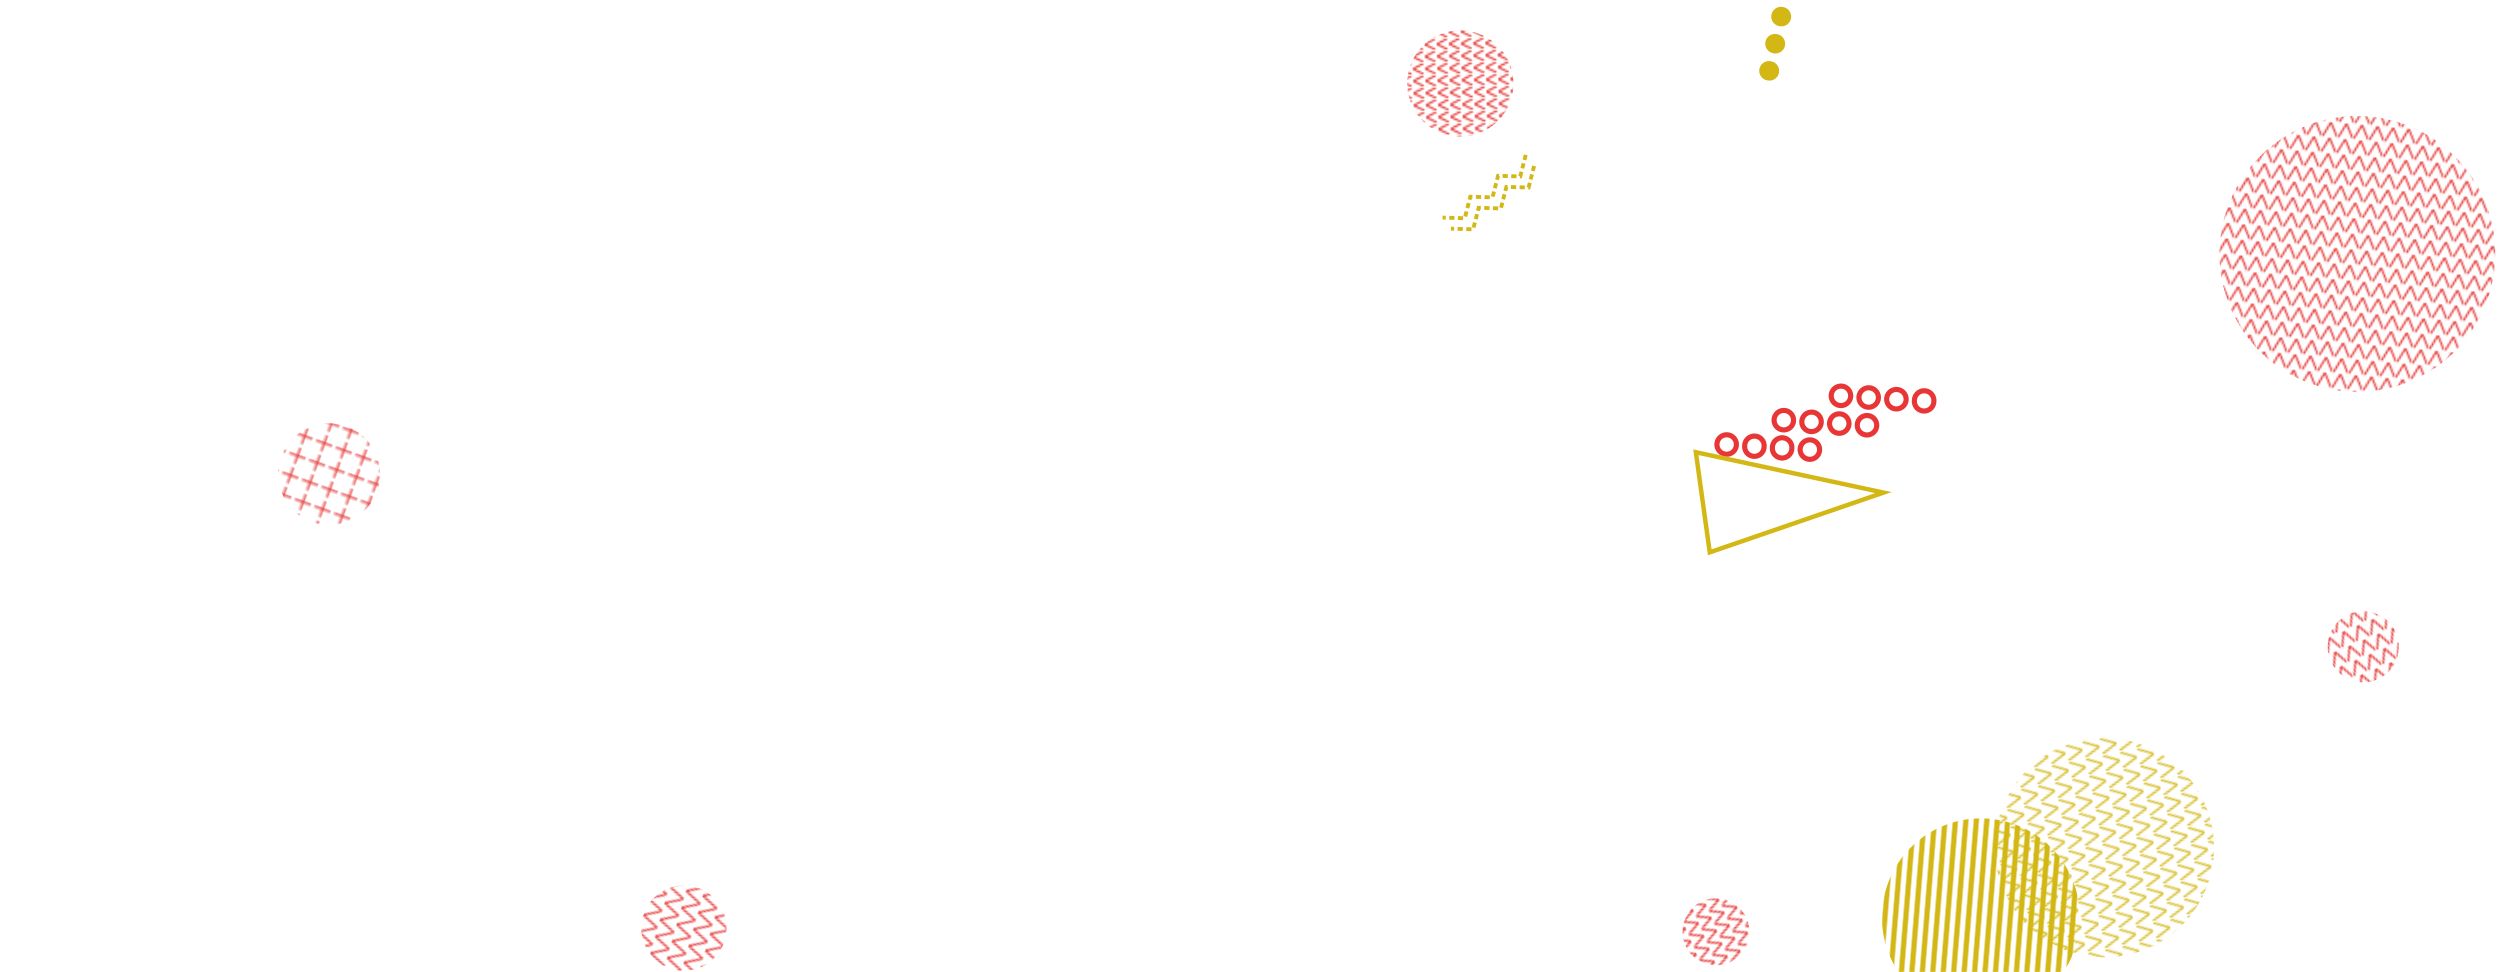 <svg xmlns="http://www.w3.org/2000/svg" version="1.1" xmlns:xlink="http://www.w3.org/1999/xlink" xmlns:svgjs="http://svgjs.com/svgjs" width="1440" height="560" preserveAspectRatio="none" viewBox="0 0 1440 560"><g mask="url(&quot;#SvgjsMask1126&quot;)" fill="none"><rect width="252.56" height="252.56" clip-path="url(&quot;#SvgjsClipPath1127&quot;)" x="1085.9" y="361.97" fill="url(#SvgjsPattern1128)" transform="rotate(78.97, 1212.18, 488.25)"></rect><rect width="98.2" height="98.2" clip-path="url(&quot;#SvgjsClipPath1129&quot;)" x="344.83" y="485.52" fill="url(#SvgjsPattern1130)" transform="rotate(285.84, 393.93, 534.62)"></rect><rect width="122.4" height="122.4" clip-path="url(&quot;#SvgjsClipPath1131&quot;)" x="779.94" y="-13.12" fill="url(#SvgjsPattern1132)" transform="rotate(268.75, 841.14, 48.08)"></rect><rect width="228" height="228" clip-path="url(&quot;#SvgjsClipPath1133&quot;)" x="1027.01" y="414.39" fill="url(#SvgjsPattern1134)" transform="rotate(94.61, 1141.01, 528.39)"></rect><rect width="117.2" height="117.2" clip-path="url(&quot;#SvgjsClipPath1135&quot;)" x="131" y="214.5" fill="url(#SvgjsPattern1136)" transform="rotate(109.89, 189.6, 273.1)"></rect><path d="M1054.8 227.66a5.6 5.6 0 1 0 11.18 0.68 5.6 5.6 0 1 0-11.18-0.68zM1070.77 228.63a5.6 5.6 0 1 0 11.18 0.68 5.6 5.6 0 1 0-11.18-0.68zM1086.74 229.6a5.6 5.6 0 1 0 11.18 0.69 5.6 5.6 0 1 0-11.18-0.69zM1102.72 230.58a5.6 5.6 0 1 0 11.17 0.68 5.6 5.6 0 1 0-11.17-0.68zM1021.89 241.68a5.6 5.6 0 1 0 11.18 0.68 5.6 5.6 0 1 0-11.18-0.68zM1037.86 242.65a5.6 5.6 0 1 0 11.18 0.68 5.6 5.6 0 1 0-11.18-0.68zM1053.83 243.63a5.6 5.6 0 1 0 11.18 0.68 5.6 5.6 0 1 0-11.18-0.68zM1069.8 244.6a5.6 5.6 0 1 0 11.18 0.68 5.6 5.6 0 1 0-11.18-0.68zM988.97 255.7a5.6 5.6 0 1 0 11.18 0.68 5.6 5.6 0 1 0-11.18-0.68zM1004.95 256.68a5.6 5.6 0 1 0 11.17 0.68 5.6 5.6 0 1 0-11.17-0.68zM1020.92 257.65a5.6 5.6 0 1 0 11.17 0.68 5.6 5.6 0 1 0-11.17-0.68zM1036.89 258.62a5.6 5.6 0 1 0 11.18 0.69 5.6 5.6 0 1 0-11.18-0.69z" stroke="#e73635" stroke-width="2.96"></path><path d="M1084.84 283.75 L976.81 260.49L984.813 318.132z" stroke="#d3b714" stroke-width="2.57"></path><rect width="77.2" height="77.2" clip-path="url(&quot;#SvgjsClipPath1137&quot;)" x="949.81" y="498.11" fill="url(#SvgjsPattern1138)" transform="rotate(67.41, 988.41, 536.71)"></rect><path d="M883.65 95.61L880.48 108.02 867.68 107.65 864.51 120.06 851.71 119.68 848.54 132.09 835.73 131.72M878.84 89.22L875.67 101.63 862.87 101.26 859.69 113.67 846.89 113.3 843.72 125.7 830.92 125.33" stroke="#d3b714" stroke-width="2.22" stroke-dasharray="3, 2"></path><rect width="82" height="82" clip-path="url(&quot;#SvgjsClipPath1139&quot;)" x="1320.21" y="331.57" fill="url(#SvgjsPattern1140)" transform="rotate(337.44, 1361.21, 372.57)"></rect><rect width="317.68" height="317.68" clip-path="url(&quot;#SvgjsClipPath1141&quot;)" x="1199" y="-12.6" fill="url(#SvgjsPattern1142)" transform="rotate(4.97, 1357.84, 146.24)"></rect><path d="M1017.84 46.27a5.6 5.6 0 1 0 2.43-10.93 5.6 5.6 0 1 0-2.43 10.93zM1021.3 30.65a5.6 5.6 0 1 0 2.43-10.93 5.6 5.6 0 1 0-2.43 10.93zM1024.76 15.03a5.6 5.6 0 1 0 2.43-10.93 5.6 5.6 0 1 0-2.43 10.93zM1028.22-0.59a5.6 5.6 0 1 0 2.43-10.93 5.6 5.6 0 1 0-2.43 10.93z" fill="#d3b714"></path></g><defs><mask id="SvgjsMask1126"><rect width="1440" height="560" fill="#ffffff"></rect></mask><pattern x="0" y="0" width="9.02" height="9.02" patternUnits="userSpaceOnUse" id="SvgjsPattern1128"><path d="M0 9.02L4.51 0L9.02 9.02" stroke="#d3b714" fill="none"></path></pattern><clipPath id="SvgjsClipPath1127"><circle r="63.14" cx="1212.18" cy="488.25"></circle></clipPath><pattern x="0" y="0" width="9.82" height="9.82" patternUnits="userSpaceOnUse" id="SvgjsPattern1130"><path d="M0 9.82L4.91 0L9.82 9.82" stroke="#e73635" fill="none"></path></pattern><clipPath id="SvgjsClipPath1129"><circle r="24.55" cx="393.93" cy="534.62"></circle></clipPath><pattern x="0" y="0" width="6.12" height="6.12" patternUnits="userSpaceOnUse" id="SvgjsPattern1132"><path d="M0 6.12L3.06 0L6.12 6.12" stroke="#e73635" fill="none"></path></pattern><clipPath id="SvgjsClipPath1131"><circle r="30.6" cx="841.14" cy="48.08"></circle></clipPath><pattern x="0" y="0" width="228" height="6" patternUnits="userSpaceOnUse" id="SvgjsPattern1134"><rect width="228" height="3" x="0" y="0" fill="#d3b714"></rect><rect width="228" height="3" x="0" y="3" fill="rgba(0, 0, 0, 0)"></rect></pattern><clipPath id="SvgjsClipPath1133"><circle r="57" cx="1141.01" cy="528.39"></circle></clipPath><pattern x="0" y="0" width="11.72" height="11.72" patternUnits="userSpaceOnUse" id="SvgjsPattern1136"><path d="M5.86 1L5.86 10.72M1 5.86L10.72 5.86" stroke="#e73635" fill="none" stroke-width="1"></path></pattern><clipPath id="SvgjsClipPath1135"><circle r="29.3" cx="189.6" cy="273.1"></circle></clipPath><pattern x="0" y="0" width="7.72" height="7.72" patternUnits="userSpaceOnUse" id="SvgjsPattern1138"><path d="M0 7.72L3.86 0L7.72 7.72" stroke="#e73635" fill="none"></path></pattern><clipPath id="SvgjsClipPath1137"><circle r="19.3" cx="988.41" cy="536.71"></circle></clipPath><pattern x="0" y="0" width="8.2" height="8.2" patternUnits="userSpaceOnUse" id="SvgjsPattern1140"><path d="M0 8.2L4.1 0L8.2 8.2" stroke="#e73635" fill="none"></path></pattern><clipPath id="SvgjsClipPath1139"><circle r="20.5" cx="1361.21" cy="372.57"></circle></clipPath><pattern x="0" y="0" width="8.36" height="8.36" patternUnits="userSpaceOnUse" id="SvgjsPattern1142"><path d="M0 8.36L4.18 0L8.36 8.36" stroke="#e73635" fill="none"></path></pattern><clipPath id="SvgjsClipPath1141"><circle r="79.42" cx="1357.84" cy="146.24"></circle></clipPath></defs></svg>